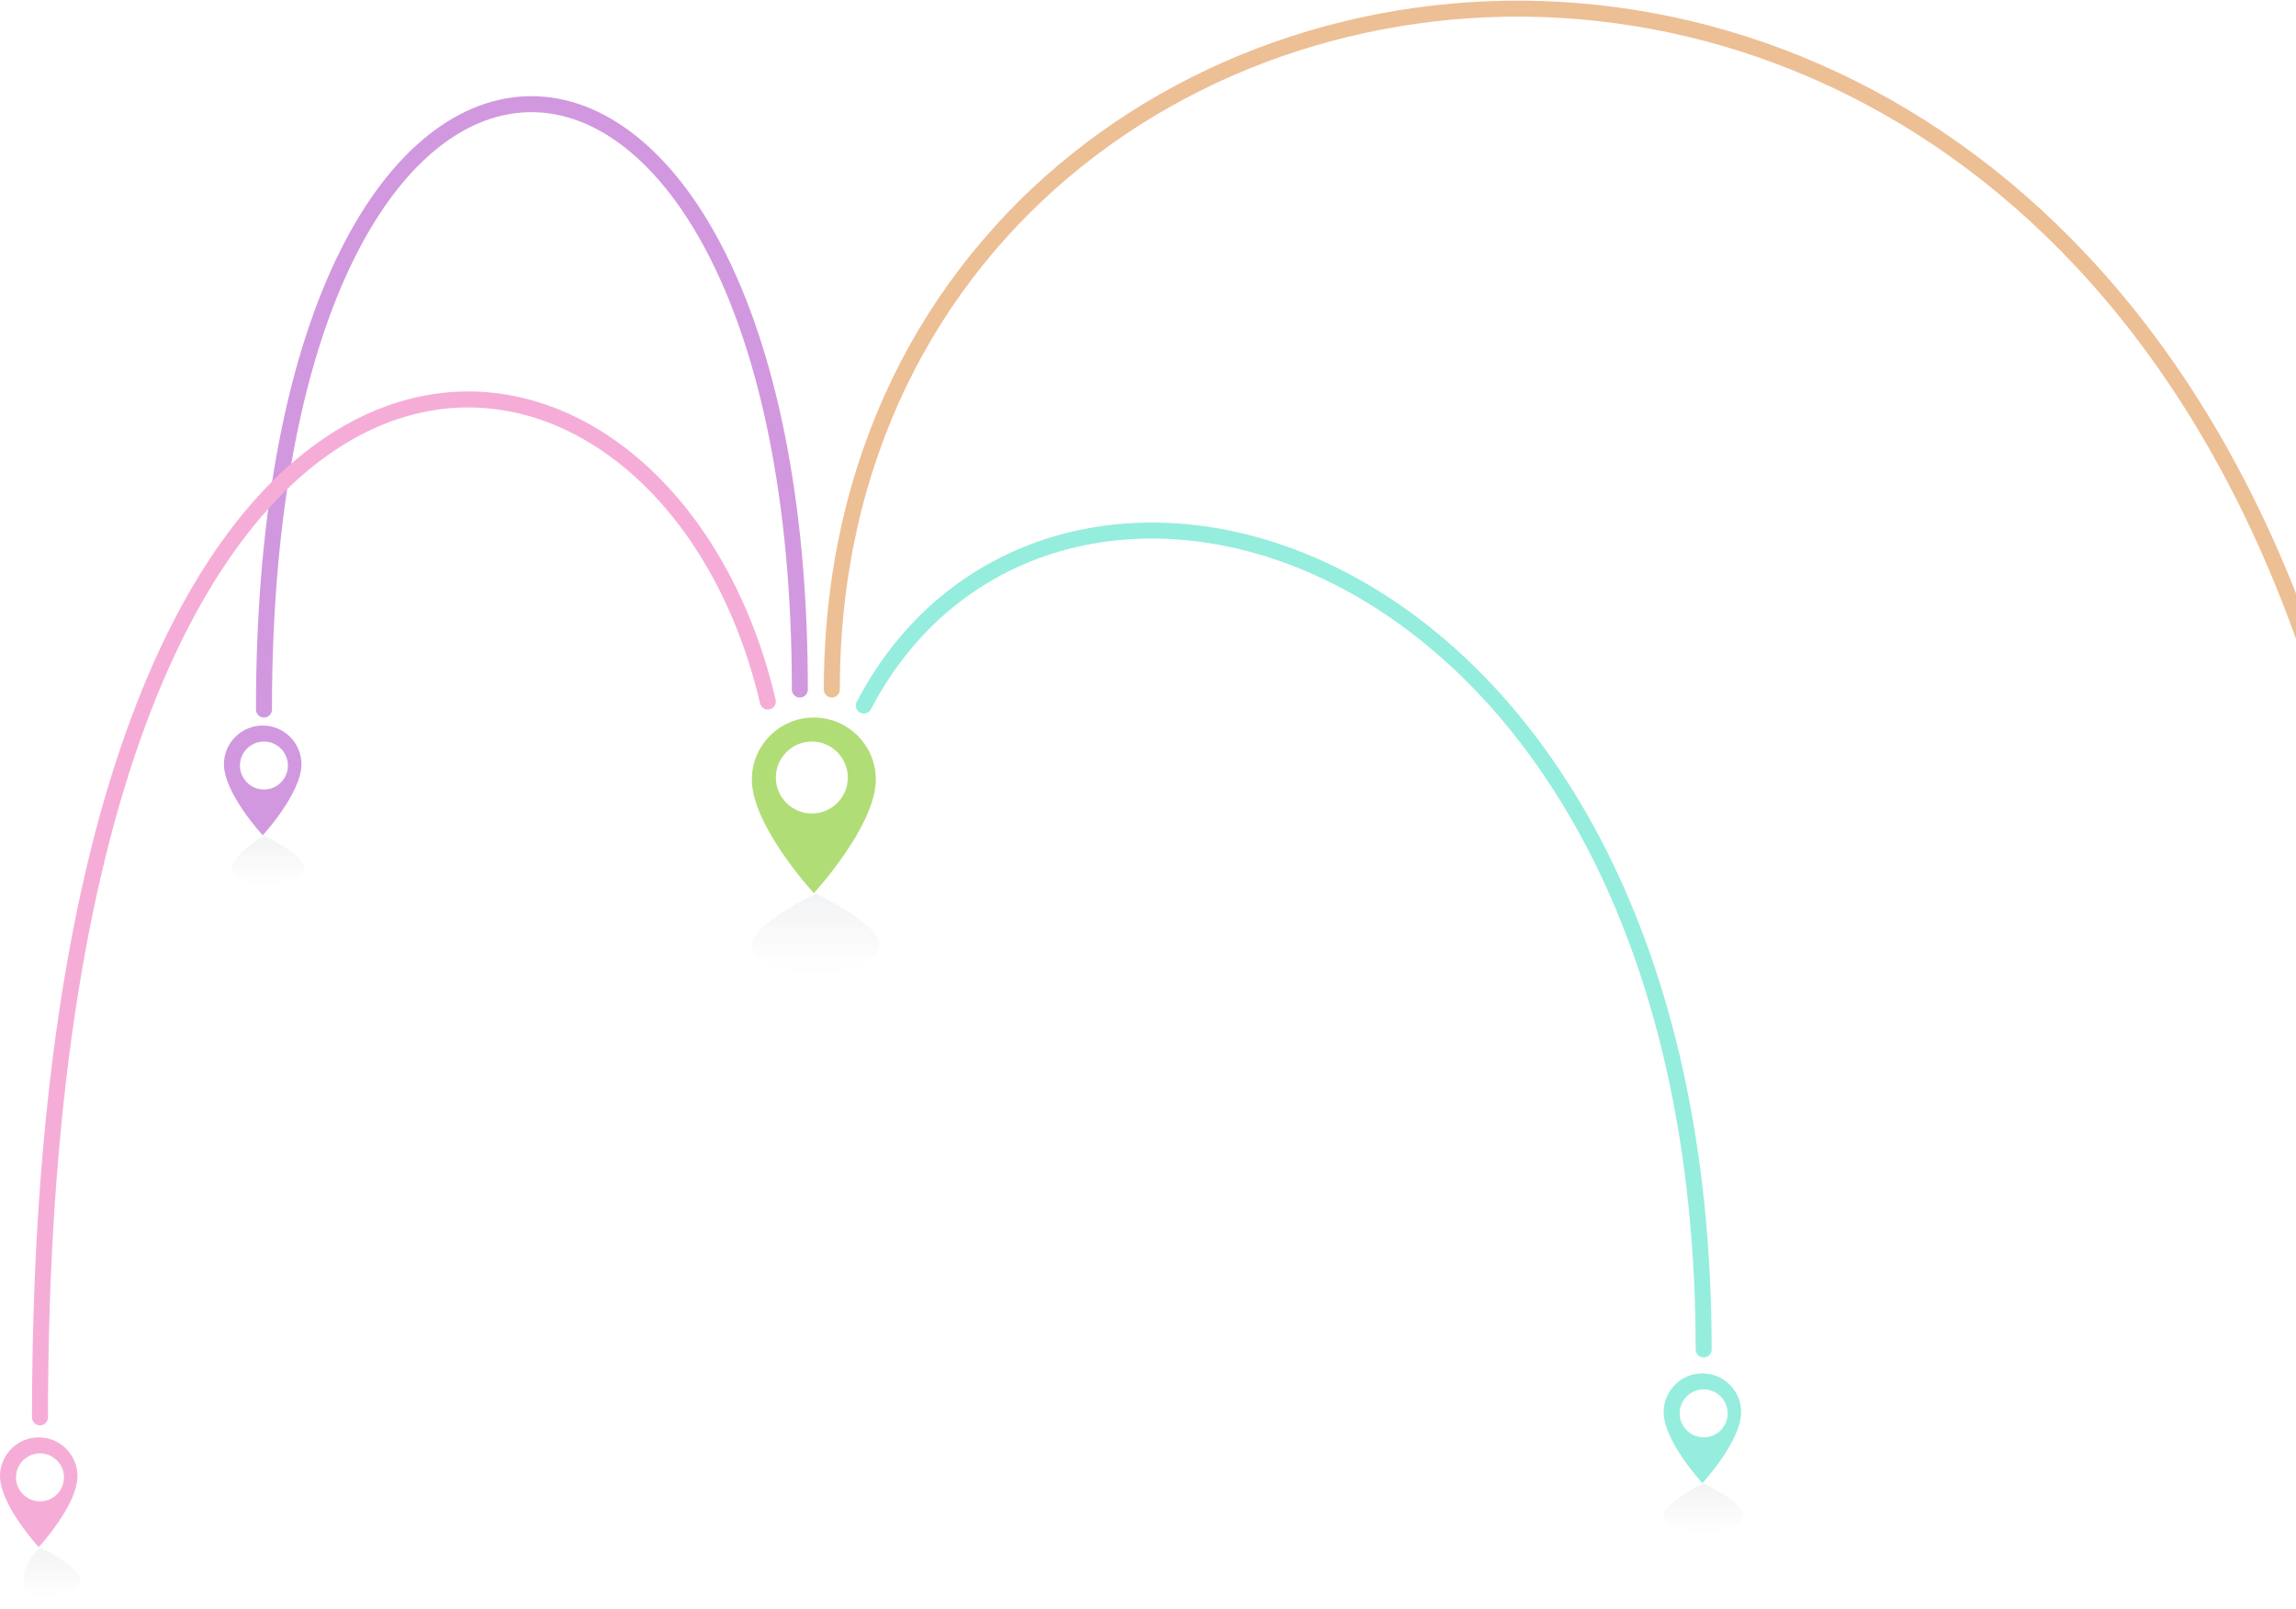 <svg width="608" height="426" viewBox="0 0 608 426" fill="none" xmlns="http://www.w3.org/2000/svg">
<g opacity="0.6">
<path d="M220.276 182.599C220.276 -60.974 635.411 -100.158 635.411 332.98" stroke="#E1954E" stroke-width="4.236" stroke-linecap="round" stroke-linejoin="bevel"/>
<path d="M211.806 182.599C211.806 -21.791 69.898 -28.145 69.898 187.894" stroke="#B353C9" stroke-width="4.236" stroke-linecap="round" stroke-linejoin="bevel"/>
<path d="M228.749 186.835C278.523 91.524 451.143 140.814 451.143 357.337" stroke="#4EE1C7" stroke-width="4.236" stroke-linecap="round" stroke-linejoin="bevel"/>
<path d="M203.333 185.776C174.74 63.606 10.592 49.163 10.592 375.34" stroke="#EE77BE" stroke-width="4.236" stroke-linecap="round" stroke-linejoin="bevel"/>
<path d="M231.924 206.427C231.924 197.372 224.565 190.012 215.51 190.012C206.454 190.012 199.095 197.372 199.095 206.427C199.095 218.738 215.51 236.521 215.51 236.521C215.51 236.521 231.924 218.738 231.924 206.427Z" fill="#7BC71A"/>
<g opacity="0.1" filter="url(#filter0_f_1_13417)">
<path d="M199.095 250.314C199.095 254.438 206.692 257.789 216.039 257.789C225.387 257.789 232.984 254.438 232.984 250.314C232.984 244.707 216.039 236.609 216.039 236.609C216.039 236.609 199.095 244.707 199.095 250.314Z" fill="url(#paint0_linear_1_13417)"/>
</g>
<path d="M205.449 205.898C205.449 200.655 209.738 196.366 214.98 196.366C220.222 196.366 224.511 200.655 224.511 205.898C224.511 211.14 220.27 215.429 214.98 215.429C209.738 215.429 205.449 211.14 205.449 205.898Z" fill="white"/>
<path d="M461.069 373.95C461.069 368.29 456.469 363.69 450.809 363.69C445.15 363.69 440.55 368.29 440.55 373.95C440.55 381.644 450.809 392.758 450.809 392.758C450.809 392.758 461.069 381.644 461.069 373.95Z" fill="#4EE1C7"/>
<g opacity="0.1" filter="url(#filter1_f_1_13417)">
<path d="M440.551 401.379C440.551 403.957 445.299 406.052 451.141 406.052C456.983 406.052 461.731 403.957 461.731 401.379C461.731 397.875 451.141 392.814 451.141 392.814C451.141 392.814 440.551 397.875 440.551 401.379Z" fill="url(#paint1_linear_1_13417)"/>
</g>
<path d="M444.785 374.281C444.785 370.786 447.645 367.927 451.139 367.927C454.634 367.927 457.493 370.786 457.493 374.281C457.493 377.776 454.666 380.635 451.139 380.635C447.645 380.635 444.785 377.776 444.785 374.281Z" fill="white"/>
<path d="M79.823 202.39C79.823 196.731 75.223 192.131 69.563 192.131C63.904 192.131 59.304 196.731 59.304 202.39C59.304 210.085 69.563 221.199 69.563 221.199C69.563 221.199 79.823 210.085 79.823 202.39Z" fill="#B353C9"/>
<g opacity="0.1" filter="url(#filter2_f_1_13417)">
<path d="M61.423 229.82C61.423 232.398 64.052 234.492 69.895 234.492C75.737 234.492 80.485 232.398 80.485 229.82C80.485 226.316 69.895 221.254 69.895 221.254C69.895 221.254 61.423 226.316 61.423 229.82Z" fill="url(#paint2_linear_1_13417)"/>
</g>
<path d="M63.539 202.722C63.539 199.227 66.398 196.368 69.893 196.368C73.388 196.368 76.247 199.227 76.247 202.722C76.247 206.216 73.42 209.076 69.893 209.076C66.398 209.076 63.539 206.216 63.539 202.722Z" fill="white"/>
<path d="M20.518 390.895C20.518 385.236 15.919 380.636 10.259 380.636C4.6 380.636 0 385.236 0 390.895C0 398.59 10.259 409.704 10.259 409.704C10.259 409.704 20.518 398.59 20.518 390.895Z" fill="#EE77BE"/>
<g opacity="0.1" filter="url(#filter3_f_1_13417)">
<path d="M6.355 418.325C6.355 420.902 4.748 422.997 10.591 422.997C16.433 422.997 21.181 420.902 21.181 418.325C21.181 414.821 10.591 409.759 10.591 409.759C10.591 409.759 6.355 413.922 6.355 417.426L6.355 418.325Z" fill="url(#paint3_linear_1_13417)"/>
</g>
<path d="M4.235 391.226C4.235 387.732 7.094 384.872 10.589 384.872C14.084 384.872 16.943 387.732 16.943 391.226C16.943 394.721 14.116 397.581 10.589 397.581C7.094 397.581 4.235 394.721 4.235 391.226Z" fill="white"/>
</g>
<defs>
<filter id="filter0_f_1_13417" x="196.977" y="234.491" width="38.125" height="25.416" filterUnits="userSpaceOnUse" color-interpolation-filters="sRGB">
<feFlood flood-opacity="0" result="BackgroundImageFix"/>
<feBlend mode="normal" in="SourceGraphic" in2="BackgroundImageFix" result="shape"/>
<feGaussianBlur stdDeviation="1.059" result="effect1_foregroundBlur_1_13417"/>
</filter>
<filter id="filter1_f_1_13417" x="438.433" y="390.696" width="25.416" height="17.474" filterUnits="userSpaceOnUse" color-interpolation-filters="sRGB">
<feFlood flood-opacity="0" result="BackgroundImageFix"/>
<feBlend mode="normal" in="SourceGraphic" in2="BackgroundImageFix" result="shape"/>
<feGaussianBlur stdDeviation="1.059" result="effect1_foregroundBlur_1_13417"/>
</filter>
<filter id="filter2_f_1_13417" x="59.305" y="219.136" width="23.298" height="17.474" filterUnits="userSpaceOnUse" color-interpolation-filters="sRGB">
<feFlood flood-opacity="0" result="BackgroundImageFix"/>
<feBlend mode="normal" in="SourceGraphic" in2="BackgroundImageFix" result="shape"/>
<feGaussianBlur stdDeviation="1.059" result="effect1_foregroundBlur_1_13417"/>
</filter>
<filter id="filter3_f_1_13417" x="4.034" y="407.641" width="19.264" height="17.474" filterUnits="userSpaceOnUse" color-interpolation-filters="sRGB">
<feFlood flood-opacity="0" result="BackgroundImageFix"/>
<feBlend mode="normal" in="SourceGraphic" in2="BackgroundImageFix" result="shape"/>
<feGaussianBlur stdDeviation="1.059" result="effect1_foregroundBlur_1_13417"/>
</filter>
<linearGradient id="paint0_linear_1_13417" x1="216.039" y1="257.789" x2="216.039" y2="236.609" gradientUnits="userSpaceOnUse">
<stop stop-color="#2F3A4B" stop-opacity="0"/>
<stop offset="1" stop-color="#2F3A4B"/>
</linearGradient>
<linearGradient id="paint1_linear_1_13417" x1="451.141" y1="406.052" x2="451.141" y2="392.814" gradientUnits="userSpaceOnUse">
<stop stop-color="#2F3A4B" stop-opacity="0"/>
<stop offset="1" stop-color="#2F3A4B"/>
</linearGradient>
<linearGradient id="paint2_linear_1_13417" x1="69.895" y1="234.492" x2="69.895" y2="221.254" gradientUnits="userSpaceOnUse">
<stop stop-color="#2F3A4B" stop-opacity="0"/>
<stop offset="1" stop-color="#2F3A4B"/>
</linearGradient>
<linearGradient id="paint3_linear_1_13417" x1="10.591" y1="422.997" x2="10.591" y2="409.759" gradientUnits="userSpaceOnUse">
<stop stop-color="#2F3A4B" stop-opacity="0"/>
<stop offset="1" stop-color="#2F3A4B"/>
</linearGradient>
</defs>
</svg>
